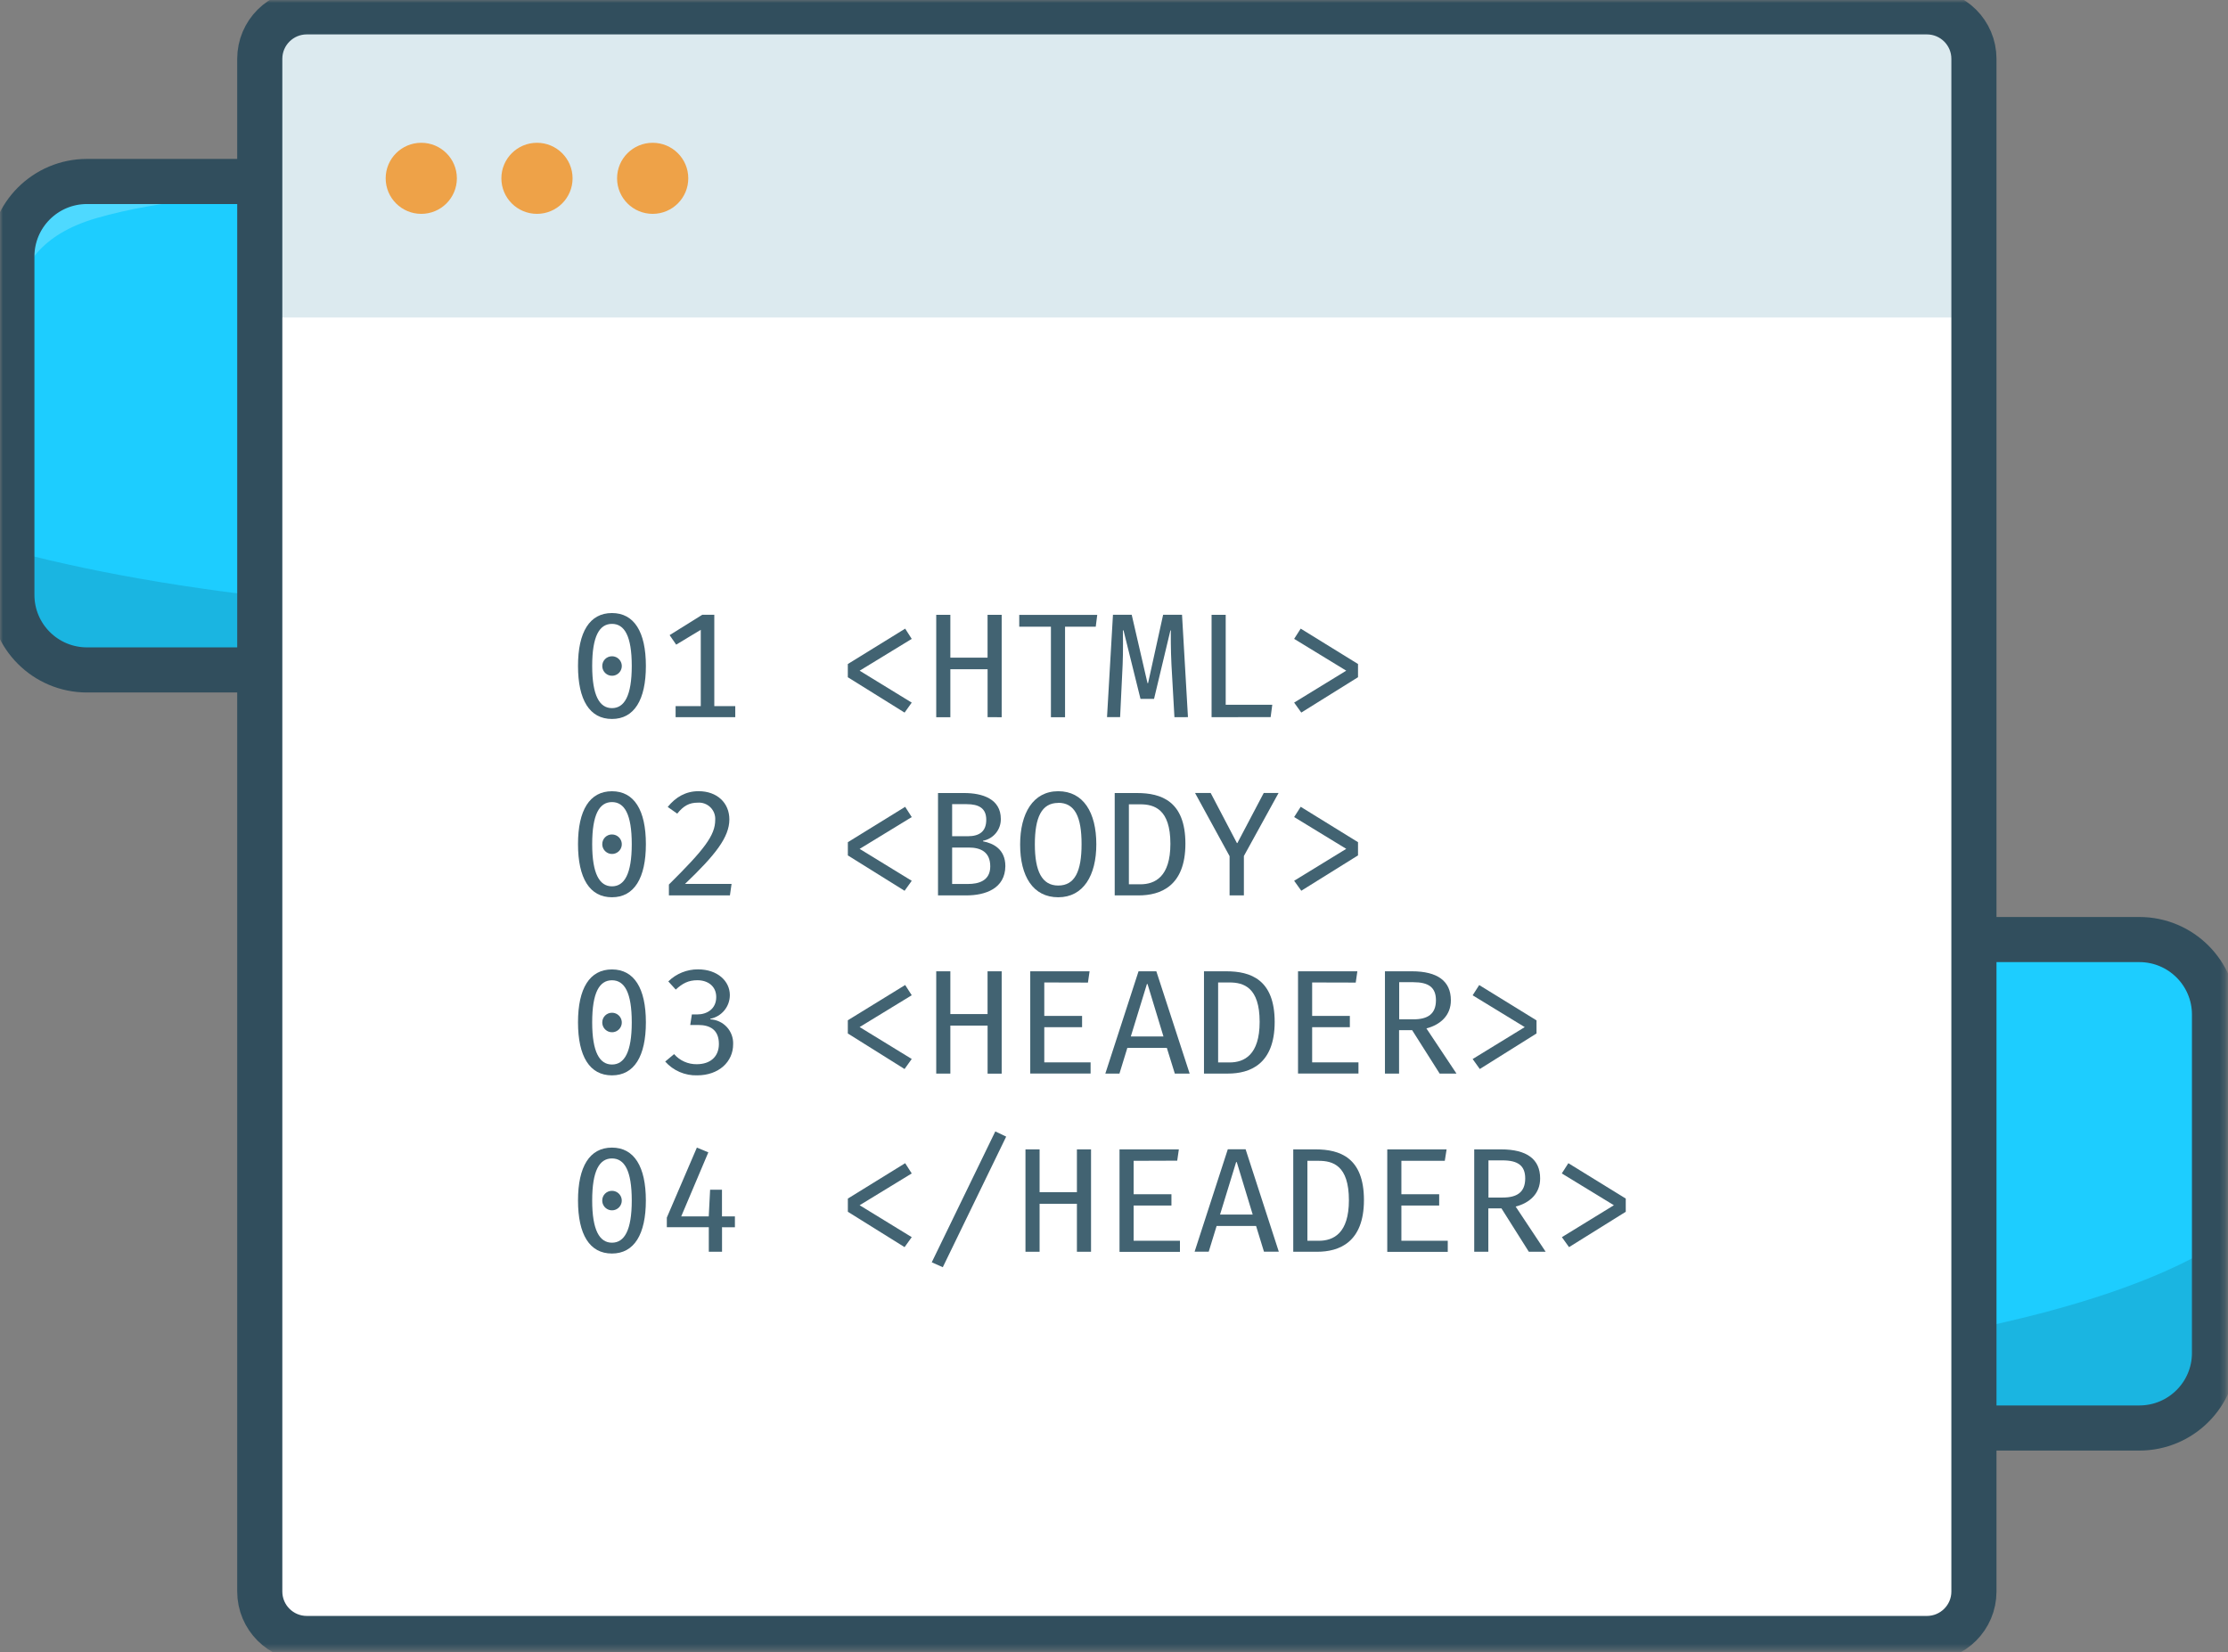 <svg width="395" height="293" viewBox="0 0 395 293" fill="none" xmlns="http://www.w3.org/2000/svg">
<rect x="0" y="0" width="395" height="293" fill="#808080" stroke="none"/>
<g clip-path="url(#clip0_7_124)">
<mask id="mask0_7_124" style="mask-type:luminance" maskUnits="userSpaceOnUse" x="0" y="0" width="395" height="293">
<path d="M394.711 0H0V292.638H394.711V0Z" fill="white"/>
</mask>
<g mask="url(#mask0_7_124)">
<path d="M258.075 32.072H15.679C8.321 32.072 2.356 38.026 2.356 45.372V105.384C2.356 112.73 8.321 118.685 15.679 118.685H258.075C265.433 118.685 271.398 112.73 271.398 105.384V45.372C271.398 38.026 265.433 32.072 258.075 32.072Z" fill="#1DCDFF"/>
<path d="M271.398 86.283V113.498C271.398 116.365 265.613 118.686 258.517 118.686H15.253C8.137 118.686 2.372 116.365 2.372 113.498V97.745C18.772 102.083 37.444 105.007 56.594 106.824C79.736 109.019 103.589 109.66 127.342 109.754C155.744 109.87 184.619 109.182 211.354 105.333C235.853 101.82 258.57 95.33 271.398 86.283Z" fill="#1AB5E1"/>
<path d="M99.628 32.293C74.282 34.005 39.079 32.351 17.204 38.647C6.838 41.624 4.271 47.411 2.604 52.194L2.63 38.804C2.63 37.087 2.777 35.218 5.528 33.905C8.931 32.288 14.911 32.162 20.176 32.167C46.027 32.173 74.287 31.038 99.628 32.293Z" fill="#4ED9FF"/>
<path d="M257.823 32.178H15.427C8.069 32.178 2.104 38.133 2.104 45.479V105.491C2.104 112.837 8.069 118.792 15.427 118.792H257.823C265.181 118.792 271.146 112.837 271.146 105.491V45.479C271.146 38.133 265.181 32.178 257.823 32.178Z" stroke="#314E5D" stroke-width="8" stroke-miterlimit="10"/>
<path d="M379.573 166.494H102.5C95.142 166.494 89.177 172.449 89.177 179.795V239.807C89.177 247.153 95.142 253.108 102.5 253.108H379.573C386.931 253.108 392.896 247.153 392.896 239.807V179.795C392.896 172.449 386.931 166.494 379.573 166.494Z" fill="#1DCDFF"/>
<path d="M392.896 220.706V247.921C392.896 250.788 386.385 253.109 378.353 253.109H103.72C95.689 253.109 89.177 250.788 89.177 247.921V232.168C107.691 236.506 128.772 239.43 150.389 241.247C176.488 243.442 203.438 244.083 230.257 244.177C262.309 244.293 294.919 243.605 325.099 239.756C352.77 236.243 378.416 229.753 392.896 220.706Z" fill="#1AB5E1"/>
<path d="M198.983 166.716C170.371 168.428 130.608 166.774 105.935 173.07C94.221 176.053 91.334 181.839 89.446 186.623L89.483 173.228C89.483 171.511 89.646 169.641 92.754 168.329C96.599 166.711 103.347 166.585 109.29 166.59C138.471 166.596 170.381 165.462 198.983 166.716Z" fill="#4ED9FF"/>
<path d="M379.284 166.601H102.211C94.853 166.601 88.888 172.556 88.888 179.901V239.914C88.888 247.26 94.853 253.214 102.211 253.214H379.284C386.642 253.214 392.607 247.26 392.607 239.914V179.901C392.607 172.556 386.642 166.601 379.284 166.601Z" stroke="#314E5D" stroke-width="8" stroke-miterlimit="10"/>
<path d="M341.977 2.578H54.758C50.151 2.578 46.416 6.307 46.416 10.906V280.618C46.416 285.218 50.151 288.946 54.758 288.946H341.977C346.584 288.946 350.319 285.218 350.319 280.618V10.906C350.319 6.307 346.584 2.578 341.977 2.578Z" fill="white"/>
<path d="M351.634 14.12V56.3H47.737V14.12C47.737 7.104 51.471 1.407 56.078 1.407H343.292C347.9 1.407 351.634 7.104 351.634 14.12Z" fill="#DCEAEF"/>
<path d="M341.614 2.1H54.395C49.788 2.1 46.054 5.829 46.054 10.428V282.209C46.054 286.809 49.788 290.537 54.395 290.537H341.614C346.221 290.537 349.956 286.809 349.956 282.209V10.428C349.956 5.829 346.221 2.1 341.614 2.1Z" stroke="#314E5D" stroke-width="8" stroke-miterlimit="10"/>
<path d="M74.687 37.921C78.173 37.921 80.999 35.1 80.999 31.62C80.999 28.14 78.173 25.319 74.687 25.319C71.201 25.319 68.376 28.14 68.376 31.62C68.376 35.1 71.201 37.921 74.687 37.921Z" fill="#EEA248"/>
<path d="M95.2 37.921C98.685 37.921 101.511 35.1 101.511 31.62C101.511 28.14 98.685 25.319 95.2 25.319C91.714 25.319 88.888 28.14 88.888 31.62C88.888 35.1 91.714 37.921 95.2 37.921Z" fill="#EEA248"/>
<path d="M115.712 37.921C119.198 37.921 122.024 35.1 122.024 31.62C122.024 28.14 119.198 25.319 115.712 25.319C112.227 25.319 109.401 28.14 109.401 31.62C109.401 35.1 112.227 37.921 115.712 37.921Z" fill="#EEA248"/>
<path d="M102.474 118.082C102.474 112.075 104.536 108.704 108.491 108.704C112.446 108.704 114.508 112.075 114.508 118.082C114.508 124.089 112.446 127.487 108.491 127.487C104.536 127.487 102.474 124.115 102.474 118.082ZM112.004 118.082C112.004 112.784 110.716 110.626 108.496 110.626C106.277 110.626 104.988 112.784 104.988 118.082C104.988 123.38 106.308 125.565 108.496 125.565C110.684 125.565 112.004 123.396 112.004 118.082ZM108.491 116.37C108.834 116.367 109.171 116.466 109.458 116.654C109.745 116.844 109.969 117.113 110.102 117.43C110.235 117.746 110.271 118.094 110.205 118.431C110.138 118.767 109.973 119.077 109.73 119.319C109.487 119.562 109.177 119.727 108.84 119.793C108.503 119.859 108.154 119.823 107.837 119.691C107.521 119.558 107.25 119.334 107.061 119.048C106.873 118.761 106.773 118.425 106.776 118.082C106.775 117.857 106.818 117.634 106.904 117.425C106.99 117.217 107.116 117.028 107.275 116.868C107.435 116.709 107.625 116.583 107.833 116.497C108.042 116.412 108.265 116.369 108.491 116.37Z" fill="#426372"/>
<path d="M124.233 111.682L119.878 114.308L118.716 112.622L124.501 109.01H126.637V125.214H130.355V127.167H119.778V125.214H124.238V111.682H124.233Z" fill="#426372"/>
<path d="M160.477 111.471L161.64 113.288L152.404 118.927L161.64 124.588L160.372 126.357L150.31 120.088V117.746L160.477 111.471Z" fill="#426372"/>
<path d="M175.089 127.171V118.67H168.488V127.176H165.984V109.024H168.488V116.611H175.083V109.024H177.587V127.176L175.089 127.171Z" fill="#426372"/>
<path d="M188.822 111.131V127.177H186.318V111.131H180.701V109.03H194.528L194.265 111.131H188.822Z" fill="#426372"/>
<path d="M208.214 127.172L207.688 117.873C207.556 115.316 207.556 112.37 207.583 111.787H207.499L204.601 123.922H202.197L199.188 111.777H199.083C199.083 112.381 199.136 115.521 199.031 117.863L198.584 127.162H196.264L197.316 109.01H200.64L203.438 121.129H203.543L206.21 109.01H209.56L210.612 127.162L208.214 127.172Z" fill="#426372"/>
<path d="M214.799 127.171V109.024H217.303V124.971H225.56L225.271 127.155L214.799 127.171Z" fill="#426372"/>
<path d="M240.761 117.741V120.083L230.704 126.353L229.437 124.583L238.673 118.923L229.437 113.283L230.599 111.467L240.761 117.741Z" fill="#426372"/>
<path d="M102.474 149.682C102.474 143.675 104.536 140.303 108.491 140.303C112.446 140.303 114.508 143.675 114.508 149.682C114.508 155.689 112.446 159.102 108.491 159.102C104.536 159.102 102.474 155.71 102.474 149.682ZM112.004 149.682C112.004 144.383 110.716 142.225 108.496 142.225C106.277 142.225 104.988 144.383 104.988 149.682C104.988 154.98 106.308 157.164 108.496 157.164C110.684 157.164 112.004 155.001 112.004 149.682ZM108.491 147.97C108.834 147.967 109.171 148.066 109.458 148.254C109.745 148.443 109.969 148.713 110.102 149.029C110.235 149.346 110.271 149.694 110.205 150.031C110.138 150.367 109.973 150.677 109.73 150.919C109.487 151.161 109.177 151.326 108.84 151.392C108.503 151.458 108.154 151.423 107.837 151.29C107.521 151.158 107.25 150.934 107.061 150.647C106.873 150.361 106.773 150.024 106.776 149.682C106.774 149.456 106.817 149.232 106.903 149.023C106.988 148.815 107.114 148.625 107.273 148.465C107.433 148.305 107.623 148.178 107.832 148.093C108.041 148.007 108.265 147.963 108.491 147.965V147.97Z" fill="#426372"/>
<path d="M121.44 156.739H129.698L129.409 158.766H118.589V156.844C124.869 150.627 126.8 148.123 126.8 145.382C126.826 144.971 126.763 144.56 126.617 144.176C126.47 143.792 126.243 143.443 125.951 143.154C125.658 142.864 125.308 142.641 124.922 142.498C124.535 142.355 124.123 142.296 123.712 142.326C122.208 142.326 121.177 142.882 120.067 144.274L118.379 143.087C119.804 141.323 121.598 140.293 123.844 140.293C127.168 140.293 129.309 142.394 129.309 145.303C129.303 148.469 126.794 151.63 121.44 156.739Z" fill="#426372"/>
<path d="M160.477 143.066L161.64 144.883L152.404 150.523L161.64 156.183L160.372 157.953L150.316 151.683V149.336L160.477 143.066Z" fill="#426372"/>
<path d="M171.312 158.772H166.3V140.62H170.939C174.184 140.62 177.434 141.67 177.434 145.204C177.454 146.118 177.147 147.009 176.569 147.719C175.991 148.429 175.179 148.911 174.279 149.079V149.184C176.098 149.525 178.239 150.58 178.239 153.584C178.197 157.559 174.715 158.772 171.312 158.772ZM171.365 142.594H168.803V148.281H171.575C173.679 148.281 174.852 147.409 174.852 145.356C174.852 143.303 173.532 142.594 171.365 142.594ZM171.759 150.286H168.803V156.745H171.654C173.427 156.745 175.562 156.22 175.562 153.636C175.562 151.053 173.847 150.286 171.759 150.286Z" fill="#426372"/>
<path d="M187.612 159.103C183.152 159.103 180.858 155.39 180.858 149.751C180.858 144.222 183.152 140.299 187.612 140.299C192.072 140.299 194.365 144.069 194.365 149.704C194.371 155.238 192.067 159.103 187.612 159.103ZM187.612 142.373C184.656 142.373 183.467 144.957 183.467 149.725C183.467 154.492 184.735 157.023 187.612 157.023C190.568 157.023 191.751 154.492 191.751 149.672C191.751 144.852 190.568 142.352 187.612 142.352V142.373Z" fill="#426372"/>
<path d="M201.876 158.772H197.626V140.62H201.587C205.889 140.62 210.16 142.069 210.16 149.604C210.16 157.139 205.731 158.772 201.876 158.772ZM202.144 142.625H200.14V156.803H202.171C204.758 156.803 207.499 155.485 207.499 149.614C207.499 143.439 204.601 142.62 202.144 142.62V142.625Z" fill="#426372"/>
<path d="M220.527 151.787V158.771H217.992V151.813L211.869 140.613H214.641L219.291 149.487H219.375L224.045 140.613H226.675L220.527 151.787Z" fill="#426372"/>
<path d="M240.761 149.335V151.677L230.704 157.946L229.437 156.177L238.673 150.516L229.437 144.877L230.599 143.06L240.761 149.335Z" fill="#426372"/>
<path d="M102.474 181.277C102.474 175.27 104.536 171.899 108.491 171.899C112.446 171.899 114.508 175.27 114.508 181.277C114.508 187.284 112.446 190.682 108.491 190.682C104.536 190.682 102.474 187.311 102.474 181.277ZM112.004 181.277C112.004 175.979 110.716 173.821 108.496 173.821C106.277 173.821 104.988 175.979 104.988 181.277C104.988 186.575 106.308 188.76 108.496 188.76C110.684 188.76 112.004 186.596 112.004 181.277ZM108.491 179.581C108.834 179.578 109.171 179.677 109.458 179.866C109.745 180.054 109.969 180.324 110.102 180.64C110.235 180.957 110.271 181.305 110.205 181.642C110.138 181.978 109.973 182.288 109.73 182.53C109.487 182.773 109.177 182.938 108.84 183.004C108.503 183.07 108.154 183.034 107.837 182.902C107.521 182.769 107.25 182.545 107.061 182.259C106.873 181.972 106.773 181.636 106.776 181.293C106.775 181.068 106.818 180.845 106.904 180.636C106.99 180.428 107.116 180.239 107.275 180.08C107.435 179.92 107.625 179.794 107.833 179.709C108.042 179.623 108.265 179.58 108.491 179.581Z" fill="#426372"/>
<path d="M123.602 190.68C122.535 190.713 121.474 190.51 120.494 190.087C119.514 189.664 118.639 189.031 117.932 188.233L119.51 186.915C120.007 187.486 120.624 187.942 121.316 188.251C122.008 188.56 122.759 188.716 123.518 188.706C125.969 188.706 127.452 187.335 127.452 185.119C127.452 182.588 125.874 181.748 123.77 181.748H122.371L122.66 179.879H123.602C125.343 179.879 126.979 178.907 126.979 176.797C126.979 174.87 125.501 173.814 123.628 173.814C122.05 173.814 120.998 174.371 119.804 175.473L118.484 174.024C119.886 172.647 121.777 171.879 123.744 171.887C127.226 171.887 129.393 173.987 129.393 176.445C129.394 177.436 129.05 178.398 128.42 179.164C127.79 179.93 126.912 180.454 125.937 180.646V180.751C127.056 180.804 128.108 181.296 128.865 182.12C129.621 182.944 130.021 184.033 129.977 185.151C129.987 188.28 127.426 190.68 123.602 190.68Z" fill="#426372"/>
<path d="M160.477 174.66L161.64 176.477L152.404 182.116L161.64 187.777L160.367 189.557L150.31 183.256V180.914L160.477 174.66Z" fill="#426372"/>
<path d="M175.089 190.366V181.86H168.488V190.366H165.984V172.229H168.488V179.817H175.083V172.229H177.587V190.382H175.083L175.089 190.366Z" fill="#426372"/>
<path d="M185.14 174.209V180.137H191.841V182.138H185.14V188.381H193.35V190.355H182.652V172.229H193.171L192.882 174.23L185.14 174.209Z" fill="#426372"/>
<path d="M206.867 185.808H199.867L198.468 190.366H195.964L201.85 172.229H205.006L210.912 190.366H208.282L206.867 185.808ZM200.482 183.781H206.268L203.443 174.482H203.338L200.482 183.781Z" fill="#426372"/>
<path d="M217.702 190.366H213.453V172.229H217.413C221.715 172.229 225.986 173.679 225.986 181.214C225.986 188.749 221.552 190.366 217.702 190.366ZM217.965 174.214H215.961V188.392H217.992C220.579 188.392 223.32 187.074 223.32 181.203C223.325 175.033 220.448 174.209 217.965 174.209V174.214Z" fill="#426372"/>
<path d="M232.629 174.209V180.137H239.314V182.138H232.629V188.381H240.84V190.355H230.126V172.229H240.645L240.356 174.23L232.629 174.209Z" fill="#426372"/>
<path d="M252.889 182.358L258.217 190.366H255.235L250.36 182.673H248.04V190.366H245.536V172.229H250.312C254.851 172.229 257.223 173.962 257.223 177.365C257.239 180.064 255.34 181.723 252.889 182.358ZM250.565 174.162H248.061V180.746H250.596C253.131 180.746 254.578 179.801 254.578 177.349C254.567 175.081 253.279 174.162 250.559 174.162H250.565Z" fill="#426372"/>
<path d="M272.408 180.934V183.255L262.352 189.556L261.084 187.787L270.32 182.126L261.084 176.487L262.246 174.67L272.408 180.934Z" fill="#426372"/>
<path d="M102.474 212.871C102.474 206.864 104.536 203.493 108.491 203.493C112.446 203.493 114.503 206.885 114.503 212.871C114.503 218.857 112.441 222.275 108.486 222.275C104.53 222.275 102.474 218.904 102.474 212.871ZM112.004 212.871C112.004 207.573 110.716 205.415 108.496 205.415C106.277 205.415 104.988 207.573 104.988 212.871C104.988 218.169 106.308 220.353 108.496 220.353C110.684 220.353 112.004 218.19 112.004 212.871ZM108.491 211.159C108.834 211.157 109.17 211.257 109.457 211.446C109.743 211.635 109.966 211.906 110.099 212.222C110.231 212.538 110.266 212.887 110.199 213.223C110.132 213.559 109.966 213.868 109.723 214.11C109.48 214.352 109.17 214.516 108.833 214.582C108.496 214.648 108.147 214.612 107.831 214.479C107.514 214.346 107.244 214.122 107.056 213.836C106.867 213.55 106.768 213.214 106.771 212.871C106.769 212.645 106.813 212.421 106.899 212.213C106.985 212.004 107.112 211.815 107.272 211.655C107.432 211.496 107.622 211.37 107.831 211.285C108.041 211.2 108.265 211.157 108.491 211.159Z" fill="#426372"/>
<path d="M128.009 217.613V221.961H125.664V217.613H118.221V215.902L123.549 203.489L125.58 204.334L120.772 215.692H125.653L125.895 210.966H127.999V215.692H130.292V217.619L128.009 217.613Z" fill="#426372"/>
<path d="M160.477 206.256L161.64 208.073L152.404 213.712L161.64 219.372L160.372 221.142L150.316 214.872V212.531L160.477 206.256Z" fill="#426372"/>
<path d="M167.147 224.702L165.19 223.83L176.456 200.621L178.386 201.545L167.147 224.702Z" fill="#426372"/>
<path d="M190.925 221.961V213.455H184.309V221.961H181.805V203.809H184.309V211.396H190.925V203.809H193.429V221.961H190.925Z" fill="#426372"/>
<path d="M200.982 205.836V211.764H207.683V213.765H200.982V220.008H209.192V221.982H198.478V203.809H208.998L208.708 205.809L200.982 205.836Z" fill="#426372"/>
<path d="M222.689 217.387H215.693L214.294 221.944H211.791L217.676 203.792H220.832L226.717 221.944H224.088L222.689 217.387ZM216.303 215.36H222.089L219.264 206.06H219.154L216.303 215.36Z" fill="#426372"/>
<path d="M233.529 221.961H229.279V203.809H233.239C237.542 203.809 241.813 205.258 241.813 212.793C241.813 220.328 237.384 221.961 233.529 221.961ZM233.792 205.836H231.788V220.013H233.818C236.406 220.013 239.146 218.695 239.146 212.825C239.146 206.629 236.269 205.836 233.792 205.836Z" fill="#426372"/>
<path d="M248.45 205.836V211.764H255.151V213.765H248.45V220.008H256.671V221.982H245.947V203.809H256.466L256.145 205.836H248.45Z" fill="#426372"/>
<path d="M268.71 213.948L274.028 221.961H271.046L266.191 214.269H263.866V221.961H261.363V203.809H266.139C270.678 203.809 273.05 205.542 273.05 208.944C273.065 211.659 271.167 213.318 268.71 213.948ZM266.391 205.757H263.887V212.347H266.423C268.958 212.347 270.404 211.402 270.404 208.949C270.399 206.681 269.105 205.757 266.386 205.757H266.391Z" fill="#426372"/>
<path d="M288.229 212.531V214.872L278.173 221.142L276.905 219.372L286.125 213.712L276.889 208.073L278.052 206.256L288.229 212.531Z" fill="#426372"/>
</g>
</g>
<defs>
<clipPath id="clip0_7_124">
<rect width="395" height="293" fill="white"/>
</clipPath>
</defs>
</svg>
